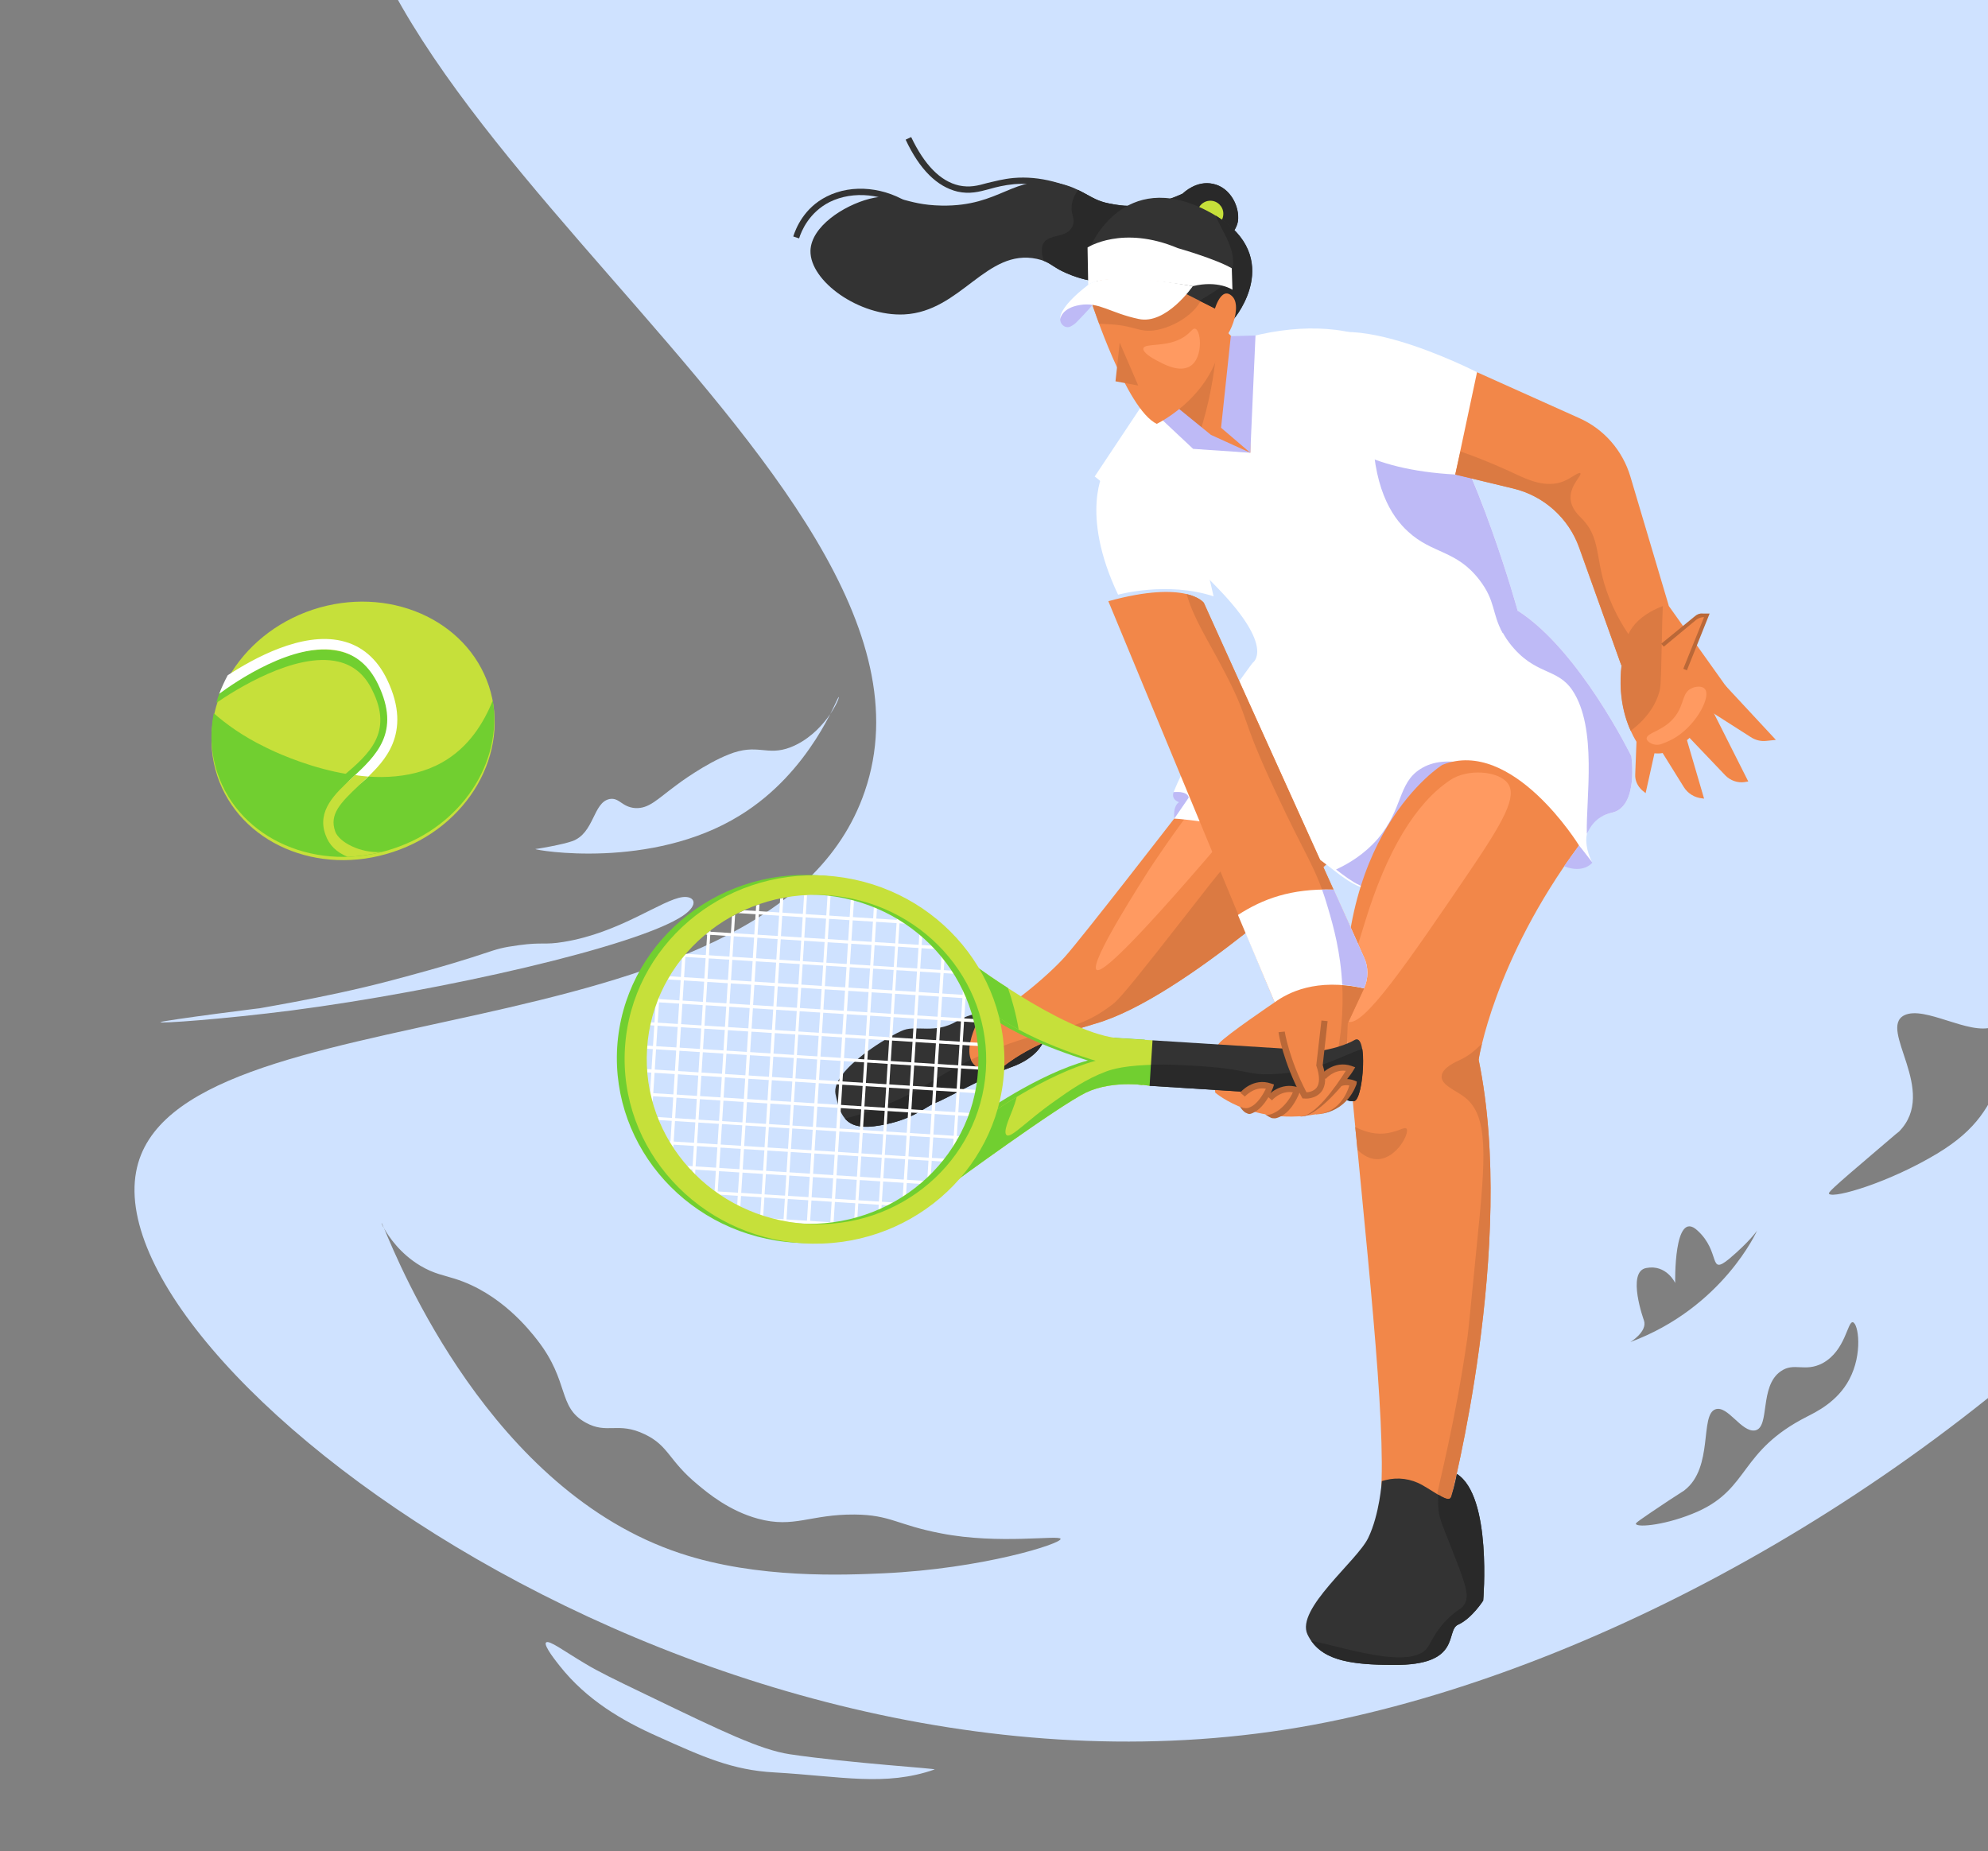 <svg version="1.2" xmlns="http://www.w3.org/2000/svg" viewBox="0 0 612 570" width="612" height="570">
	<rect x="0" y="0" width="612" height="570" fill="#808080" stroke="none"/>
	<title>2521785-ai</title>
	<defs>
		<clipPath clipPathUnits="userSpaceOnUse" id="cp1">
			<path d="m248.15 376.83c-28.81-1.81-50.73-25.94-48.97-53.89 1.77-27.94 26.55-49.12 55.36-47.3 28.81 1.82 50.74 25.94 48.97 53.89-1.76 27.94-26.55 49.12-55.36 47.3z"/>
		</clipPath>
	</defs>
	<style>
		.s0 { fill: #cfe2ff } 
		.s1 { fill: #c6e03a } 
		.s2 { fill: #71cf30 } 
		.s3 { fill: #ffffff } 
		.s4 { fill: #333333 } 
		.s5 { fill: #292929 } 
		.s6 { fill: #f28749 } 
		.s7 { fill: #db7a42 } 
		.s8 { fill: #ff9a61 } 
		.s9 { fill: #bebaf6 } 
		.s10 { fill: #ba6838 } 
	</style>
	<g id="OBJECTS">
		<g id="&lt;Group&gt;">
			<g id="&lt;Group&gt;">
				<g id="&lt;Group&gt;">
					<path id="&lt;Path&gt;" fill-rule="evenodd" class="s0" d="m753.7 94.6c57.8 210.2-169.1 397.6-340.7 434.7-185.8 40.2-382.8-105.5-371.1-168.5 10.6-58 195.2-32.1 224.3-117.1 34.2-99.6-191.8-216.8-157.2-322.4 24.6-75.1 162.5-88.3 182.2-90.2 141.5-13.5 409.3 69.9 462.5 263.5zm-240 367.4c-9.6 6.4-10.2 6.9-10.1 7.2 0.5 1.2 9.7 0.3 19-3.8 16.1-7.2 12.8-18.6 33.6-29.2 2.7-1.4 9.4-4.5 13.1-11.5 4.2-7.9 2.8-17.2 1.1-17.6-1.7-0.3-2.2 8.7-9.3 12.6-5.5 2.9-8.8-0.4-12.9 2.5-6.7 4.6-3.2 17.3-7.9 18.2-4.2 0.7-8.4-7.8-12.2-6.5-4.9 1.7-0.5 17.9-9.5 24.9-0.2 0.2 0 0-4.9 3.2zm-384.3-72.3c-6.2-3.7-9.8-9-11.2-11.6 4.7 11.2 33 80.8 91.1 100.1 23.9 8 51 6.7 62.6 6.2 30.6-1.4 54.8-9.1 54.6-10.6-0.2-1.3-19 1.8-36.8-1.7-13.6-2.6-15.5-5.7-26.6-5.8-13.7-0.1-18.6 4.3-29.7 1.3-8.9-2.4-15.5-7.9-18.6-10.5-9.1-7.5-8.8-11.9-16.3-15.5-8.3-4-11.5 0.1-18.2-3.6-8.7-4.8-4.9-12.5-14.8-25.3-2.5-3.2-11.4-14.6-25.5-19-3.4-1.1-6.4-1.5-10.6-4zm-11.9-13.1c-0.1 0 0.1 0.6 0.7 1.5-0.5-1-0.7-1.6-0.7-1.5zm460-22.2c-14.1 12-14.8 12.8-14.4 13.2 1.6 1.4 18.4-3.5 33.2-12.4 25.8-15.5 12.1-28.9 44.3-50.5 4.3-2.9 14.8-9.6 17.2-20.1 2.7-11.7-5.9-23.1-9.3-22.9-3.4 0.2 1.5 12-9.4 19.8-8.4 5.9-16.8 2.9-22.7 8.2-9.6 8.6 5.3 23.5-2.9 26.5-7.4 2.6-21-6.7-27.3-3.6-8.2 4.2 10.7 23.3-1.6 35.8-0.4 0.3-0.1 0-7.1 6zm-75.6 58.8c28.5-10.6 39-34.3 39-34.3 0 0-2.2 3.3-8.6 8.7-6.5 5.3-2.4-2.1-9.8-8.8-7.3-6.7-6.8 16.2-6.8 16.2 0 0-2.7-5.8-8.9-4.6-6.2 1.1-0.7 16.2-0.7 16.2 1.1 3.4-4.2 6.6-4.2 6.6z"/>
					<path id="&lt;Path&gt;" class="s0" d="m180.3 512.3c3.8 2.3 8.9 4.8 18.9 9.6 23.2 11.2 34.8 16.8 43.9 18.2 18.9 2.8 45.6 4.4 44.6 4.7-15.2 5.3-28.6 2.1-49.3 0.9-13-0.7-22-4.8-36-11.1-10.8-4.8-21.8-11.2-30.1-21.7-0.7-0.9-5.1-6.3-4.2-7.2 0.9-0.9 5.6 2.7 12.2 6.6z"/>
					<path id="&lt;Path&gt;" class="s0" d="m176.1 259c6.9-2.4 6.4-12 11.6-13 3-0.5 3.7 2.5 7.9 2.8 4.2 0.2 6.7-2.7 12.4-6.9 1-0.8 9.2-6.8 16.3-9.6 8.9-3.6 11.7 0.6 19-2.2 10.3-4 15.3-15.1 14.9-15.5-0.4-0.3-8.4 23-30.5 36.5-27.2 16.8-62.9 10.7-62.9 10.3 0 0 1.1-0.1 4.7-0.8 2.6-0.5 5.2-1.1 6.6-1.6z"/>
					<path id="&lt;Path&gt;" class="s0" d="m210.2 276.2c-6.3 0.7-19.3 11-36.7 13.8-6 1-6.3 0-13.7 1-10.5 1.4-5.5 1.9-39.1 10.8-21.8 5.8-44.1 9-44 9.3 0.1 0.1 6.3-0.9 6.4-1 0.1-0.2-33 4.1-33.7 4.6-0.5 0.5 19.3-0.9 40.4-3.6 46-6 106.5-19.7 120.5-29.2 5.1-3.5 3.4-6.1-0.1-5.7z"/>
				</g>
			</g>
			<g id="&lt;Group&gt;">
				<g id="&lt;Group&gt;">
					<path id="&lt;Path&gt;" class="s1" d="m150.5 211.2c6.8 20.6-6.4 43.5-29.5 51.1-23.1 7.7-47.3-2.8-54.1-23.4-6.8-20.6 6.3-43.5 29.4-51.2 23.1-7.6 47.3 2.9 54.2 23.5z"/>
					<path id="&lt;Path&gt;" class="s2" d="m151.7 215.7c-2.8 6.8-7.3 14.4-15.7 19.1-20.3 11.3-49.4-2.3-54-4.6-7.3-3.5-12.4-7.3-16.2-10.6-1.2 6-0.9 12.2 1.1 18.3 6.8 20.6 31 31.1 54.1 23.4 21.1-6.9 33.8-26.6 30.7-45.6z"/>
					<path id="&lt;Path&gt;" class="s2" d="m104.9 200.6c-12.5-2.9-28.4 5.7-36.5 10.8q-1.1 2.4-1.8 5c5.4-3.7 24.2-15.8 37.5-12.7 4.7 1.1 8.2 4 10.5 8.8 6.6 13.1-1.2 19.8-8.7 26.2-5.4 4.7-11.1 9.6-8.6 16.4 1.4 4.1 5.2 6.5 11.3 7.1l0.3-3.2c-4.8-0.4-7.6-2-8.6-4.9-1.7-4.6 1.8-7.9 7.7-13 7.6-6.5 17.1-14.7 9.5-30-2.8-5.6-7-9.1-12.6-10.5z"/>
					<path id="&lt;Path&gt;" class="s3" d="m105.1 197.3c-12.2-2.8-27 5.4-35 10.6q-1.5 2.8-2.6 5.7c4.6-3.4 23.1-16.3 36.9-13.2 5.3 1.2 9.3 4.7 12 10.3 7.1 14.8-0.6 21.9-8 28.8-5.3 4.9-0.4 5.1 5-0.4 4.1-4.2 13.9-12.9 5.8-29.8-3.1-6.5-7.9-10.6-14.1-12z"/>
					<path id="&lt;Path&gt;" class="s1" d="m108.4 239.5c-5.3 4.9-10.9 10.1-8.2 17.5 1.1 3.2 3.4 5.4 6.8 6.8q5.2-0.2 10.5-1.5c-6.6 0.5-13.2-3.1-14.3-6.3-1.9-5.3 1.6-8.8 7.3-14.2l2.9-2.7-2.1-0.2q-1-0.1-2-0.3z"/>
				</g>
				<g id="&lt;Group&gt;">
					<path id="&lt;Path&gt;" class="s4" d="m304.4 312.2c0 0-3.6-1.4-10 2.3-6.5 3.8-12.1 1.2-16.1 2.6-4 1.4-22.5 12.3-21.1 19.7 1.5 7.4 3.6 11.5 13.7 9.7 10.2-1.7 13.8-5.7 17-6.9 3.2-1.2 15.2-8.1 23.3-11 8-2.8 9.8-7.5 9.8-7.5z"/>
					<path id="&lt;Path&gt;" class="s5" d="m321 321.1l-3.6-1.9c-5.9 1.6-13.2 4.2-23.1 9.4-8.9 4.8-9.3 6.1-17.5 9.8-6.5 3-12 4.8-16.7 6 2 2.3 5.2 3.1 10.8 2.1 10.2-1.7 13.8-5.7 17-6.9 3.2-1.2 15.2-8.1 23.3-11 8-2.8 9.8-7.5 9.8-7.5z"/>
					<path id="&lt;Path&gt;" class="s6" d="m361.5 252c0 0-28.4 36.7-33.6 42.5-5.2 5.9-20.3 18.8-26.6 19.4 0 0-9.6 17.1 6.2 15.7 0 0 7.6-8.1 29.9-14.5 27.2-7.9 71.9-49.9 71.9-49.9 0 0-16.8-14.7-47.8-13.2z"/>
					<path id="&lt;Path&gt;" class="s7" d="m409.3 265.2c0 0-6.3-5.5-18.4-9.5-2.9 1.9-5.8 3.9-8 5.6-6.2 4.9-8.6 8.8-18.8 21.7-12.5 16-18.8 23.9-21.2 25.9-13.5 10.7-20.8 6.1-44 17.4 1 2.2 3.4 3.8 8.6 3.3 0 0 7.6-8.1 29.9-14.5 27.2-7.9 71.9-49.9 71.9-49.9z"/>
					<path id="&lt;Path&gt;" class="s8" d="m387.3 240.9c-0.7 4-2.4 7.6-5 10.7-34.1 40.4-43.2 48.1-44.7 47-2.6-1.9 15-28.9 16-30.6 1.5-2.3 26.5-40.3 32.9-37.1 1.2 0.7 2 2.9 0.8 10z"/>
					<path id="&lt;Path&gt;" class="s3" d="m351.3 125.2l-14.3 21.5c0 0 20.1 15.8 37.9 34.4 17.9 18.5 10.7 23 10.7 23 0 0 4.2 20.3 38 13 33.8-7.3 43.6-29.1 43.6-29.1 0 0-17-62.1-37.4-79.1q-0.9-0.8-1.8-1.4c-21.2-14.8-66.5-1.7-76.7 17.7z"/>
					<path id="&lt;Path&gt;" class="s3" d="m340 144.7c0 0-7.8 13.1 4.2 38.4 0 0 15.1-4.2 29.4 0.5 0 0-5.5-24-8.2-33.1-2.7-9.1-19.9-16.3-25.4-5.8z"/>
					<path id="&lt;Path&gt;" class="s3" d="m385.6 204.1c0 0-18.2 24.1-24.3 39.8 0 0 4-0.4 4.6 1.7l-4.4 6.4c0 0 28.3 2.3 39.3 9 11.1 6.6 15 13.7 25.1 13.2 0 0 4.1-7.9 7.7-17.1 3.6-9.2 12.3-27.6 22.7-21.3 11.8 7.2 30.6 25.3 33.9 29.8 0 0-7-12.4 6.1-15.4 8.2-1.9 5.9-17.4 5.9-17.4 0 0-16-32.7-35-44.8 0 0-44.9 52.6-81.6 16.1z"/>
					<path id="&lt;Path&gt;" class="s9" d="m361.3 243.9c0 0-1 2.1 1.7 3.1 0 0-1.9 0.7-1.5 5l4.4-6.4c0 0 0.1-2.1-4.6-1.7z"/>
					<g id="&lt;Group&gt;">
						<path id="&lt;Path&gt;" class="s6" d="m359.6 125c0 0 7.1 5.3 10.8 9.9l14.5 4.5c0 0 0.6-12.1-4.4-34.4l-9.2-9.4z"/>
						<g id="&lt;Group&gt;">
							<path id="&lt;Path&gt;" class="s4" d="m336 62.8c-8.3-4.7-16.3-6.7-23.8-6.1-3.1 0.3-5.5 0.9-7.6 1.5-3.3 0.9-6.1 1.6-9.8 0.8-6.3-1.5-11.7-6.8-16-16l1.7-0.8c4.1 8.6 9 13.6 14.7 14.9 3.3 0.7 5.7 0.1 8.9-0.8 2.2-0.5 4.7-1.2 7.9-1.5 8-0.7 16.3 1.5 24.9 6.4z"/>
							<path id="&lt;Path&gt;" class="s4" d="m364.1 59.6c-9 4.2-16 4-19.3 3.6-2.4-0.3-4.7-0.8-5.5-1.1-4.6-1.5-6.8-4.2-13.1-5.6-14.2-3-18 7.1-36.3 6.8-11.7-0.2-13.6-4.3-22.2-2.1-8.1 2.1-18 8.6-18.2 16-0.2 9.4 15.1 20.3 28.9 19.6 17.5-0.9 25.2-20.4 40.8-17.1 4.2 0.9 4.6 2.5 9.1 4.4 20.4 8.9 40.4-4.5 45.5-7.8 4.6-2.9 6.8-5.3 7.3-8.2 0.6-4.4-2.3-10.4-7.7-11.5-5-1.1-8.9 2.6-9.3 3z"/>
							<path id="&lt;Path&gt;" class="s5" d="m373.4 56.6c-5-1.1-8.9 2.6-9.3 3-1.7 0.8-3.3 1.4-4.8 1.9q0.2 0.8 0.6 1.6c2.9 6.6 9.7 10.2 16.7 11.2 2.8-2.1 4.1-4 4.5-6.2 0.6-4.4-2.3-10.4-7.7-11.5z"/>
							<path id="&lt;Path&gt;" class="s5" d="m340.2 87c2.7-1.4 5.1-3.4 6.7-5.4 4.2-5.1 5.3-12.3 4.6-18.4-2.9 0.3-5.2 0.2-6.7 0-2.4-0.3-4.7-0.8-5.5-1.1-2.9-0.9-4.8-2.4-7.4-3.6-1.2 1.6-1.9 3.4-2 5.1-0.2 2.6 1.3 4.1 0.2 6.2-1.7 3.6-7.1 2.1-8.9 5.1-0.7 1.3-0.6 3.3 0.1 5.4 2.4 0.9 3.4 2.3 7 3.8 4 1.8 8 2.6 11.9 2.9z"/>
							<path id="&lt;Path&gt;" class="s1" d="m372.6 69.9c-2.2 0-4-1.8-4-4.1 0-2.2 1.8-4 4-4 2.2 0 4 1.8 4 4 0 2.3-1.8 4.1-4 4.1z"/>
							<path id="&lt;Path&gt;" class="s7" d="m374.7 99.7l-15.1 25.3c0 0 5.1 4.7 9.5 9.1 6.4-19.8 5.6-34.4 5.6-34.4z"/>
							<path id="&lt;Path&gt;" class="s9" d="m354.4 126.1l12.9 12.1 17.6 1.2-12.1-5.5-14.5-11.8z"/>
							<path id="&lt;Path&gt;" class="s6" d="m336.1 93.3c0 0 10.6 32.7 20 37.2 0 0 20-9.5 20.3-30.1 0.4-20.7-14.2-25.8-20.1-24.6-5.9 1.3-18 4-20.2 17.5z"/>
							<path id="&lt;Path&gt;" class="s7" d="m370.3 89.1c-0.7-4.9-9.6-7.1-11.9-7.7-5.1-1.4-10.6-1.2-15.7 0.1-3.1 2.6-5.7 6.3-6.6 11.8 0 0 0.9 2.6 2.3 6.4q1.1 0 2.4 0.1c8.7 0.3 9.7 2.8 15.3 1.8 7.3-1.4 15-7.5 14.2-12.5z"/>
							<path id="&lt;Path&gt;" class="s4" d="m335.8 75.7c0 0 10.1-24 35.6-10.9 25.5 13.1 8.6 33.2 8.6 33.2z"/>
							<path id="&lt;Path&gt;" class="s5" d="m369.3 92.6l10.7 5.4c0 0 15.6-18.5-5.7-31.6 1.3 4.2 7.2 11 4.7 17.6-1.8 4.6-6.8 6.6-9.7 8.6z"/>
							<path id="&lt;Path&gt;" class="s9" d="m326.5 97.6c-0.6 1.9 1.3 3.8 3.1 2.9 0.6-0.3 1.4-0.8 2.1-1.6 3.8-3.9 4.6-5 4.6-5 0 0-8.1-1.9-9.8 3.7z"/>
							<path id="&lt;Path&gt;" class="s3" d="m335 87.7c0 0 4.2-4.7 32.2 0.4 0 0-8.2 12-16.7 10.1-8.6-1.8-12.2-5.3-18-4.3-5.7 0.9-6.1 4.3-6.1 4.3 0 0-0.9-3.2 8.6-10.5z"/>
							<path id="&lt;Path&gt;" class="s3" d="m335 87.7l-0.2-11.5c0 0 10.7-7 27.8 0.2 0 0 11.6 3.3 16.6 6.2l0.2 6.6c0 0-4.4-3-12.2-1.1 0 0-26.4-4.6-32.2-0.4z"/>
							<path id="&lt;Path&gt;" class="s7" d="m350.4 118.7l-7-1.3 1.3-11.9z"/>
							<path id="&lt;Path&gt;" class="s6" d="m373.6 96.4c0 0 2.1-8.9 5.8-5.1 3.6 3.7-2.5 16.5-5 13.5-2.6-2.9-0.8-8.4-0.8-8.4z"/>
							<path id="&lt;Path&gt;" class="s4" d="m246 73.4l-1.8-0.6c0.8-2.5 3.3-8.8 10.3-12.3 7.9-4 18.2-2.9 26.2 2.6l-1.1 1.6c-7.4-5.1-16.9-6.1-24.2-2.5-6.3 3.2-8.7 8.9-9.4 11.2z"/>
							<path id="&lt;Path&gt;" class="s9" d="m378.9 103.5l-3 28.2 9 7.7 1.6-36.1z"/>
						</g>
						<path id="&lt;Path&gt;" class="s8" d="m352 107.2c0.7-1.7 7.1-0.1 12.4-3.4 2.3-1.5 2.7-2.8 3.5-2.6 2 0.4 2.7 10.3-2.5 12-3.2 1.1-7.2-1.1-9.1-2.1-1.4-0.7-4.7-2.6-4.3-3.9z"/>
					</g>
					<path id="&lt;Path&gt;" class="s9" d="m467.2 188c0 0-12.1-44.1-28.1-68.2-5.7 3.1-11.2 6.7-16.6 10.9 0 18.9 5.6 28.1 11 33 7.5 6.9 14.8 5.6 21.9 14.8 5.1 6.6 3.8 10.3 7.2 16.4 3.3-4.1 4.6-6.9 4.6-6.9z"/>
					<path id="&lt;Path&gt;" class="s9" d="m467.2 188c0 0-1.9 2.2-5.3 5.4 0.7 1.4 1.5 2.9 2.8 4.6 7.8 10.1 14.6 7.4 19.4 14.6 7.7 11.6 4.1 33.4 4.4 44.1 0.8-1.4 2.3-5.3 7.8-6.5 8.2-1.9 5.9-17.4 5.9-17.4 0 0-16-32.7-35-44.8z"/>
					<path id="&lt;Path&gt;" class="s3" d="m401 109.4c0 0-7.2 33.7 47 36.7 0 0 13.6-7.8 6.7-31.5 0 0-46.7-24-53.7-5.2z"/>
					<path id="&lt;Path&gt;" class="s6" d="m454.7 114.6l31.4 14.1c7.7 3.4 13.4 10 15.8 18l11.8 39.7-14.6 18.4-13-36.2c-3.2-9.1-10.8-15.9-20.2-18.2l-17.9-4.3z"/>
					<g id="&lt;Group&gt;">
						<path id="&lt;Path&gt;" class="s6" d="m517.7 193.8l5.2-4.1 2.2 0.2-3.7 9.7"/>
						<path id="&lt;Path&gt;" class="s6" d="m504.9 230c0 0-9.7-11.8-4.4-32 0 0 0.3-7.9 12.9-11.9l18.3 25.7c0 0-14.7 27.7-26.8 18.2z"/>
						<path id="&lt;Path&gt;" class="s6" d="m510 228.9l-3.4 15.3-1.1-0.9c-1.4-1.3-2.2-3-2.1-4.9l0.5-13z"/>
						<path id="&lt;Path&gt;" class="s6" d="m531 210.9l15.7 16.9-2.9 0.3c-1.7 0.2-3.4-0.2-4.9-1.2l-15.5-9.9 6.6-6"/>
						<path id="&lt;Path&gt;" class="s6" d="m525.3 215l12.9 25.6-1.2 0.2c-2.1 0.3-4.3-0.5-5.8-2l-14.2-14.9 6.9-4.6"/>
						<path id="&lt;Path&gt;" class="s6" d="m518.6 225.4l6 20.5-0.6-0.1c-2.3-0.2-4.4-1.5-5.6-3.4l-8.4-13.5 5.9-2.4"/>
						<path id="&lt;Path&gt;" class="s7" d="m511.9 186.6c-0.1 1.8-0.2 4.4-0.4 14.6-0.2 9.8-0.3 10.7-0.8 12.2-0.7 2.4-2.7 7.1-8.7 11.6-2.4-5.2-4.8-14.5-1.5-27 0 0 0.3-7.2 11.4-11.4z"/>
						<path id="&lt;Path&gt;" class="s10" d="m511.4 198.2l0.8 0.9 10-8.3c0.7-0.5 1.5-0.8 2.4-0.8l-6.4 15.9 1.1 0.5 7-17.5h-2.1c-0.9-0.1-1.7 0.2-2.4 0.8z"/>
						<path id="&lt;Path&gt;" class="s8" d="m507.8 228.6c1 0.7 2.4 0.9 3.6 0.5 1.4-0.5 3.1-1.2 4.8-2.3 6.5-4.3 10.6-12.6 8.6-14.7-0.8-1-2.8-0.8-4-0.2-3 1.3-2.2 4.7-5 8.5-3.5 4.8-9.1 5.1-8.9 7.1 0.1 0.3 0.3 0.7 0.9 1.1z"/>
					</g>
					<path id="&lt;Path&gt;" class="s7" d="m499.1 204.8l5.1-5.3c-1.7-2.7-4.7-6.3-7.6-12.6-6.3-13.6-2.9-20.1-9.5-27.1-1.2-1.2-3.5-3.3-3.6-6.4-0.2-4 3.6-7.1 3-7.7-0.5-0.5-2.7 1.5-5.2 2.5-5.4 2.2-11.3-0.7-14-1.9-2.7-1.3-10.4-4.8-17.7-7.3l-1.6 7.1 17.8 4.3c9.4 2.2 17.1 9.1 20.4 18.2z"/>
					<g id="&lt;Group&gt;">
						<path id="&lt;Path&gt;" class="s9" d="m437.2 236.8c-6.9 4.4-5.3 12.4-13.1 21.5-4 4.6-8.7 7.5-12.8 9.4 5 3.9 9 6.8 15.6 6.5 0 0 4.1-7.9 7.7-17.1 2.8-7.1 8.6-19.8 16-22.2-4.5-0.8-9.4-0.7-13.4 1.9z"/>
					</g>
					<path id="&lt;Path&gt;" class="s6" d="m444 235.5c0 0-35.1 21.8-29.3 85.1 5.9 63.3 12.1 116.5 10.4 139.6 0 0 13.3 8.6 21.5 1.3 0 0 20.4-78.2 8.6-135.2 0 0 4.5-30.3 30.9-66 0 0-20.5-33.4-42.1-24.8z"/>
					<path id="&lt;Path&gt;" class="s8" d="m446.4 240.2c-10.6 7.1-19.5 21.7-26.3 44-4.4 14.2-8.8 28.6-5.2 30.3 4.6 2.2 18.6-18.4 37.5-46.2 10.5-15.5 14.8-23.2 11.7-27.2-2.9-3.8-12.4-4.5-17.7-0.9z"/>
					<path id="&lt;Path&gt;" class="s9" d="m490.2 265.6c0 0-2.7 3.5-8.7 1.1l4.6-6.4c0 0 1.5 1.8 4.1 5.3z"/>
					<path id="&lt;Path&gt;" class="s6" d="m419.7 294.2l-49.1-108.6c0 0-5.1-7.2-29.4-0.5l51.2 123.5c0 0-14.8 10-17.1 12.6-2.3 2.6-1.2 15.2-1.2 15.2 0 0 13.2 11.5 35 5.8 1.6-0.4 5-3.2 5-3.2l0.8-23.9 4.8-10.3c1.5-3.4 1.5-7.2 0-10.6z"/>
					<path id="&lt;Path&gt;" class="s7" d="m370.6 185.6c0 0-1.2-1.7-5.3-2.7 2.2 7.7 6.4 13.8 11.8 24.2 8 15.4 4.3 12.6 15.5 36.5 9.5 20.5 12.5 23.2 16.2 35.9 1.8 6.2 4.3 15.1 4.5 26.4 0.3 17.5-4.5 29.9-7 37 3.2-0.5 4.2-2.6 7.6-3.9l1-23.9 4.8-10.3c1.5-3.4 1.5-7.2 0-10.6z"/>
					<path id="&lt;Path&gt;" class="s3" d="m381.1 281.7l11.3 26.9c4-2.9 12.7-7.6 27.5-4.3 1.4-3 1.4-6.6 0-9.6l-9.3-20.8c-13.3-0.4-21.9 2.9-29.5 7.8z"/>
					<path id="&lt;Path&gt;" class="s4" d="m406.7 323.5c0 0 6.1-0.9 10.3-3.3 4.2-2.5 2.7 18.3-0.1 18.8-2.8 0.5-4-2.5-11-2.7z"/>
					<path id="&lt;Path&gt;" class="s7" d="m451.8 411.4c-4 27.8-8.7 44.3-10.2 52.7 1.8-0.4 3.5-1.2 5-2.6 0 0 20.4-78.2 8.6-135.2 0 0 0.2-1.8 1-5-2.5 2.6-4.7 4.1-6.7 5-1.2 0.6-5.6 2.4-5.7 5.1-0.1 2.8 4.3 4.2 7.2 6.5 7.4 5.8 6.3 18.9 3.7 44.8-1.8 18.2-2.7 27.3-2.9 28.7z"/>
					<path id="&lt;Path&gt;" class="s4" d="m426.5 455.7l-1.1 0.3c0 0-0.7 10.3-4.2 17.5-3.4 7.1-22.4 21.9-18.7 29.7 3.7 7.8 12.5 9.4 26.5 9.4 21.3 0.2 15.8-10.6 19.9-12.4 4.2-1.9 7.7-7.4 7.7-7.4 0 0 2.8-32.1-8.1-39 0 0-0.6 3.3-1.7 6.9-0.6 2.3-4.1-0.7-9-3.5-3.4-1.9-7.4-2.5-11.3-1.5z"/>
					<path id="&lt;Path&gt;" class="s5" d="m448.5 453.8c0 0-0.6 3.3-1.7 6.9-0.4 1.4-1.8 0.8-4-0.5-0.1 1.8-0.1 3.2 0 3.9 0.1 2.9 0.8 4.3 3.8 12 4.9 12.3 5.7 15.1 4.3 17.7-1 1.8-1.9 1.4-5.1 4.5-4 3.9-5.2 7.4-6.3 8.9-5.1 7.2-26.1-0.2-35.8-2 4.2 6.1 12.6 7.4 25.3 7.4 21.3 0.2 15.8-10.6 19.9-12.4 4.2-1.9 7.7-7.4 7.7-7.4 0 0 2.8-32.1-8.1-39z"/>
					<path id="&lt;Path&gt;" class="s2" d="m294.8 295c0 0 29 22.1 46.4 24.4l11.2 0.7c0 0 4.9 8.1-0.8 14 0 0-11.1-2-19.7 2.2-8.6 4.1-41.5 28.3-41.5 28.3l11.1-21.1c0 0 17.8-12.8 33.4-17 0 0-28.1-8.2-35.8-19z"/>
					<path id="&lt;Path&gt;" class="s1" d="m297.2 295.1c0 0 29 22.2 46.4 24.5l11.2 0.7c0 0 4.9 8.1-0.9 14 0 0-11-2-19.6 2.1-8.6 4.2-41.5 28.3-41.5 28.3l11.1-21.1c0 0 17.8-12.8 33.4-17 0 0-28.1-8.2-35.8-19z"/>
					<path id="&lt;Path&gt;" class="s4" d="m354.8 320.3l44.4 2.8c0 0 3.5 6.8-1.1 14l-44.2-2.8z"/>
					<g id="&lt;Group&gt;">
						<path id="&lt;Path&gt;" class="s2" d="m301.5 307.6c2.5 3.5 7 6.7 12.1 9.4-0.8-4.7-2-9.1-3.3-12.8-7.7-4.9-13.1-9.1-13.1-9.1z"/>
						<path id="&lt;Path&gt;" class="s2" d="m356.7 327.8c-10.2 0.1-14.3 1.4-16.2 2.1-6.2 2.3-11.3 5.9-15.8 9.1-8.8 6.2-13.4 11.5-14.8 10.5-1.2-0.9 0.8-5.2 1.8-7.8q0.8-2 1.3-4c-5.4 3.3-9.1 5.9-9.1 5.9l-11.1 21.1c0 0 32.9-24.1 41.5-28.3 8.6-4.1 19.6-2.1 19.6-2.1 2-2.1 2.7-4.4 2.8-6.5z"/>
					</g>
					<path id="&lt;Path&gt;" class="s5" d="m400.5 329.6c-2.6 0.6-5.5 1-8.6 1.1-8.6 0.4-7.5-1.7-24.9-2.6-5.1-0.3-9.3-0.4-12.7-0.3l-0.4 6.5 44.2 2.8c1.7-2.7 2.3-5.2 2.4-7.5z"/>
					<path id="&lt;Path&gt;" class="s5" d="m416.9 339c2-0.3 3.3-10.7 2.5-16-3.3 0.9-7.4 3.2-13 5l-0.5 8.3c7 0.2 8.2 3.2 11 2.7z"/>
					<g id="&lt;Group&gt;">
						<path id="&lt;Path&gt;" class="s6" d="m382.5 337c0 0 3.5-4.2 8.5-2.5 0 0-3.2 9-9.3 6.2"/>
						<path id="&lt;Path&gt;" class="s10" d="m383.3 342.5c-0.6-0.4-1.4-1.4-1.6-1.8 1.1 0.5 2.1 0.7 3.1 0.2 2.4-1 4.1-4.1 4.9-5.7-3.7-0.7-6.3 2.3-6.5 2.4l-1.4-1.2c0.1-0.2 4-4.7 9.5-2.8l0.9 0.3-0.3 1c-0.1 0.2-2.3 6.1-6.3 7.8-0.8 0.3-1 0.5-2.3-0.2z"/>
					</g>
					<g id="&lt;Group&gt;">
						<path id="&lt;Path&gt;" class="s6" d="m390.8 338.2c0 0 3.6-4.2 8.5-2.5 0 0-3.6 10.2-9.7 7.4"/>
						<path id="&lt;Path&gt;" class="s10" d="m391.9 344.3c-0.7 0-1.8-0.8-2.4-1.2 1.1 0.5 2.7-0.4 3.7-1 2.2-1.4 4.1-4.1 4.8-5.8-3.8-0.6-6.4 2.4-6.4 2.5l-1.5-1.3c0.2-0.2 4-4.6 9.6-2.7l0.9 0.3-0.4 0.9c-0.1 0.3-2.2 6.2-6.3 7.9-0.8 0.3-1.1 0.5-2 0.4z"/>
					</g>
					<g id="&lt;Group&gt;">
						<path id="&lt;Path&gt;" class="s6" d="m408.9 336.1c0 0 3.2-4.2 7.7-2.5 0 0-2.1 9-11.5 9.5"/>
						<path id="&lt;Path&gt;" class="s10" d="m405.1 343.1c7-0.4 9.6-6.5 10.3-8.9-3.3-0.6-5.6 2.3-5.7 2.5l-1.6-1.2c1.3-1.6 4.8-4.4 8.9-2.8l0.7 0.3-0.1 0.8c-0.1 0.1-2.5 8.7-12.5 9.3z"/>
					</g>
					<g id="&lt;Group&gt;">
						<path id="&lt;Path&gt;" class="s6" d="m407.3 331.6c0 0 3.5-4.2 8.5-2.5 0 0-9.4 15.5-15.8 14.6"/>
						<path id="&lt;Path&gt;" class="s10" d="m400 343.7c-0.1 0 0 0 0 0 4.4 0.6 11.3-9.2 14.3-14-3.7-0.5-6.2 2.5-6.2 2.5l-1.5-1.3c0.1-0.1 4-4.6 9.5-2.7l1.1 0.4-0.6 1c-0.9 1.7-11.1 15-16.6 14.1z"/>
					</g>
					<g id="&lt;Group&gt;">
						<path id="&lt;Path&gt;" class="s6" d="m394.5 317.7c0 0 1.3 8.8 7.1 19.6 0 0 7.9 0.6 4.6-9.3l1.5-13.7"/>
						<path id="&lt;Path&gt;" class="s10" d="m401.5 338.2q0 0 0 0h-0.5l-0.3-0.5c-5.7-10.8-7.1-19.5-7.1-19.9l1.9-0.2c0 0 1.3 8.4 6.7 18.7 0.7 0 2.2-0.3 3.1-1.4 1-1.3 1-3.6 0-6.6l-0.1-0.2 1.6-13.9 1.9 0.2-1.5 13.5c1.1 3.6 1 6.4-0.4 8.2-1.8 2.3-4.9 2.2-5.3 2.1z"/>
					</g>
					<g id="&lt;Clip Group&gt;" clip-path="url(#cp1)">
						<g id="&lt;Group&gt;">
							<g id="&lt;Group&gt;">
								<path id="&lt;Path&gt;" class="s3" d="m145.8 407.8l-1-0.1 12.1-191.2h1z"/>
								<path id="&lt;Path&gt;" class="s3" d="m153 408.2h-0.9l12-191.3 1 0.1z"/>
								<path id="&lt;Path&gt;" class="s3" d="m160.2 408.7l-0.9-0.1 12.1-191.2 0.9 0.1z"/>
								<path id="&lt;Path&gt;" class="s3" d="m167.5 409.1h-1l12.1-191.3 0.9 0.1z"/>
								<path id="&lt;Path&gt;" class="s3" d="m174.7 409.6l-1-0.1 12.1-191.2 1 0.1z"/>
								<path id="&lt;Path&gt;" class="s3" d="m181.9 410.1l-0.9-0.1 12-191.2h1z"/>
								<path id="&lt;Path&gt;" class="s3" d="m189.2 410.5l-1-0.1 12.1-191.2 0.9 0.1z"/>
								<path id="&lt;Path&gt;" class="s3" d="m196.4 411l-1-0.1 12.1-191.2h1z"/>
								<path id="&lt;Path&gt;" class="s3" d="m203.6 411.4h-1l12.1-191.3 1 0.1z"/>
								<path id="&lt;Path&gt;" class="s3" d="m210.8 411.9l-0.9-0.1 12-191.2h1z"/>
								<path id="&lt;Path&gt;" class="s3" d="m218.1 412.3h-1l12.1-191.3 0.9 0.1z"/>
								<path id="&lt;Path&gt;" class="s3" d="m225.3 412.8l-1-0.1 12.1-191.2 1 0.1z"/>
								<path id="&lt;Path&gt;" class="s3" d="m232.5 413.2h-0.9l12-191.2h1z"/>
								<path id="&lt;Path&gt;" class="s3" d="m239.7 413.7l-0.9-0.1 12.1-191.2 0.9 0.1z"/>
								<path id="&lt;Path&gt;" class="s3" d="m247 414.2l-1-0.1 12.1-191.2h0.9z"/>
								<path id="&lt;Path&gt;" class="s3" d="m254.2 414.6h-1l12.1-191.3 1 0.1z"/>
								<path id="&lt;Path&gt;" class="s3" d="m261.4 415.1l-0.9-0.1 12-191.2h1z"/>
								<path id="&lt;Path&gt;" class="s3" d="m268.6 415.5h-0.9l12.1-191.3 0.9 0.1z"/>
								<path id="&lt;Path&gt;" class="s3" d="m275.9 416l-1-0.1 12.1-191.2 0.9 0.1z"/>
								<path id="&lt;Path&gt;" class="s3" d="m283.1 416.4h-1l12.1-191.3 1 0.1z"/>
								<path id="&lt;Path&gt;" class="s3" d="m290.3 416.9l-0.9-0.1 12-191.2 1 0.1z"/>
							</g>
							<g id="&lt;Group&gt;">
								<path id="&lt;Path&gt;" class="s3" d="m323.8 250.9l-191.3-12 0.1-1 191.2 12.1z"/>
								<path id="&lt;Path&gt;" class="s3" d="m323.3 258.2l-191.2-12.1v-1l191.3 12.1z"/>
								<path id="&lt;Path&gt;" class="s3" d="m322.9 265.4l-191.3-12.1 0.1-0.9 191.2 12z"/>
								<path id="&lt;Path&gt;" class="s3" d="m322.4 272.6l-191.2-12.1v-0.9l191.3 12.1z"/>
								<path id="&lt;Path&gt;" class="s3" d="m321.9 279.8l-191.2-12 0.1-1 191.2 12.1z"/>
								<path id="&lt;Path&gt;" class="s3" d="m321.5 287.1l-191.2-12.1v-1l191.2 12.1z"/>
								<path id="&lt;Path&gt;" class="s3" d="m321 294.3l-191.2-12.1 0.1-0.9 191.2 12z"/>
								<path id="&lt;Path&gt;" class="s3" d="m320.6 301.5l-191.3-12 0.1-1 191.2 12.1z"/>
								<path id="&lt;Path&gt;" class="s3" d="m320.1 308.8l-191.2-12.1v-1l191.3 12.1z"/>
								<path id="&lt;Path&gt;" class="s3" d="m319.7 316l-191.3-12.1 0.1-1 191.2 12.1z"/>
								<path id="&lt;Path&gt;" class="s3" d="m319.2 323.2l-191.2-12.1v-0.9l191.3 12z"/>
								<path id="&lt;Path&gt;" class="s3" d="m318.7 330.4l-191.2-12 0.1-1 191.2 12.1z"/>
								<path id="&lt;Path&gt;" class="s3" d="m318.3 337.7l-191.2-12.1v-1l191.3 12.1z"/>
								<path id="&lt;Path&gt;" class="s3" d="m317.8 344.9l-191.2-12.1 0.1-0.9 191.2 12z"/>
								<path id="&lt;Path&gt;" class="s3" d="m317.4 352.1l-191.3-12.1 0.1-0.9 191.2 12.1z"/>
								<path id="&lt;Path&gt;" class="s3" d="m316.9 359.3l-191.2-12 0.1-1 191.2 12.1z"/>
								<path id="&lt;Path&gt;" class="s3" d="m316.5 366.6l-191.3-12.1 0.1-1 191.2 12.1z"/>
								<path id="&lt;Path&gt;" class="s3" d="m316 373.8l-191.2-12.1v-0.9l191.3 12z"/>
								<path id="&lt;Path&gt;" class="s3" d="m315.6 381l-191.3-12.1 0.1-0.9 191.2 12.1z"/>
								<path id="&lt;Path&gt;" class="s3" d="m315.1 388.2l-191.2-12v-1l191.3 12.1z"/>
								<path id="&lt;Path&gt;" class="s3" d="m314.6 395.5l-191.2-12.1 0.1-1 191.2 12.1z"/>
							</g>
						</g>
					</g>
					<path id="&lt;Compound Path&gt;" fill-rule="evenodd" class="s2" d="m306.7 329.7c-2 31.3-29.7 54.9-61.9 52.9-32.2-2-56.7-29-54.8-60.2 2-31.3 29.7-55 61.9-52.9 32.2 2 56.7 29 54.8 60.2zm-5.6-0.3c1.8-28-20.1-52.1-49-53.9-28.8-1.8-53.5 19.3-55.3 47.3-1.8 27.9 20.1 52.1 49 53.9 28.8 1.8 53.6-19.4 55.3-47.3z"/>
					<path id="&lt;Compound Path&gt;" fill-rule="evenodd" class="s1" d="m309.1 329.9c-2 31.2-29.7 54.9-61.9 52.9-32.2-2.1-56.8-29-54.8-60.3 2-31.2 29.7-54.9 61.9-52.9 32.2 2.1 56.7 29 54.8 60.3zm-5.6-0.4c1.8-27.9-20.1-52-49-53.9-28.8-1.8-53.6 19.4-55.3 47.3-1.8 28 20.1 52.1 49 53.9 28.8 1.9 53.5-19.3 55.3-47.3z"/>
					<path id="&lt;Path&gt;" class="s9" d="m410.6 273.9q-1.9 0-3.6 0c0.6 1.7 1.2 3.5 1.8 5.6 1.7 5.7 3.9 13.7 4.4 23.7 2.1 0.2 4.3 0.5 6.7 1.1 1.4-3 1.4-6.6 0-9.6z"/>
				</g>
			</g>
		</g>
		<path id="&lt;Path&gt;" class="s7" d="m424.3 356.9c5.8-0.4 9.7-8.1 8.7-9.4-0.7-0.7-2.7 1.1-6.9 1.5-3.8 0.3-6.8-1-8.9-2q0.4 3.5 0.7 7c1.7 1.7 3.9 3 6.4 2.9z"/>
	</g>
</svg>